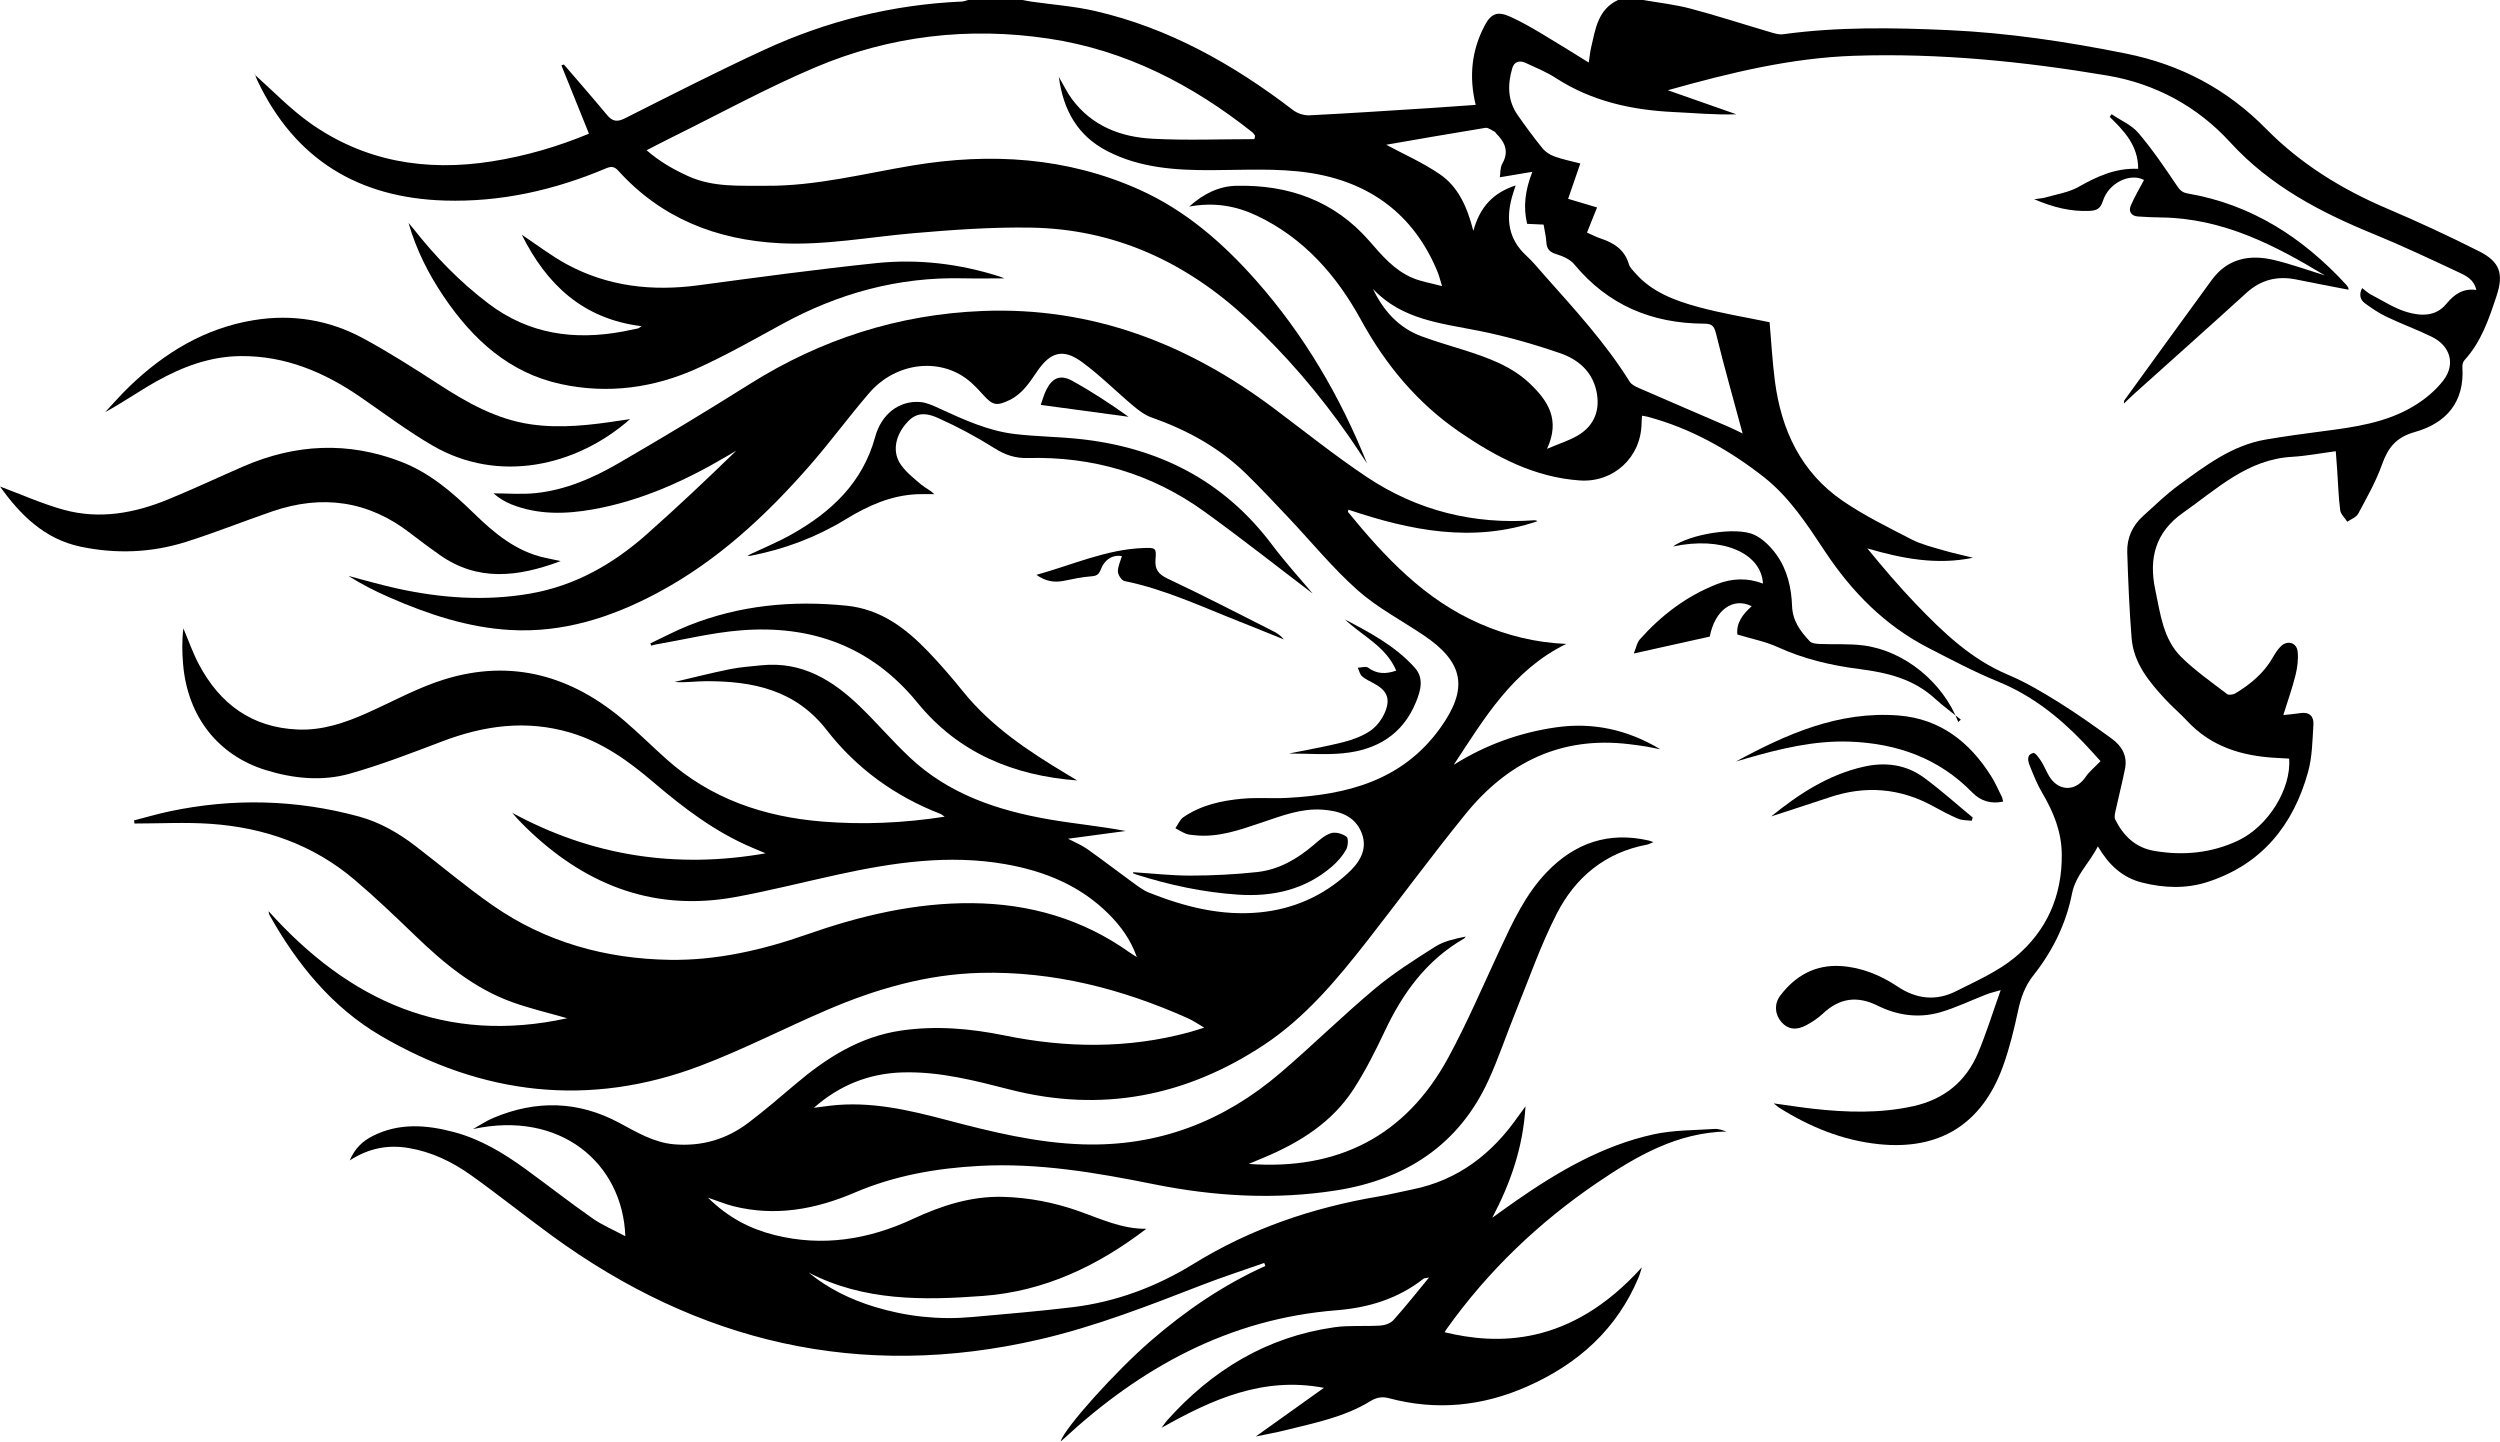 <?xml version="1.0" encoding="UTF-8"?>
<svg id="Layer_1" data-name="Layer 1" xmlns="http://www.w3.org/2000/svg" viewBox="0 0 1054.73 608.16">
  <defs>
    <style>
      .cls-1 {
        fill: #000;
        stroke-width: 0px;
      }
    </style>
  </defs>
  <path class="cls-1" d="M693.26,0c6.65,1.17,13.41,1.9,19.91,3.62,11.14,2.94,22.1,6.54,33.16,9.78,1.92.56,4.02,1.31,5.9,1.05,23.14-3.17,46.38-2.8,69.6-1.75,25.28,1.13,50.21,4.89,75.05,9.89,23.19,4.67,42.65,14.99,59.24,31.83,14.52,14.74,31.95,25.49,51.06,33.61,13.1,5.57,26.04,11.58,38.74,17.99,8.79,4.43,10.45,9.48,7.35,18.84-3.2,9.66-6.43,19.35-13.54,27.11-.63.69-.94,1.97-.87,2.95.97,14.74-6.85,23.63-20.04,27.34-7.83,2.2-11.31,6.51-13.84,13.64-2.56,7.23-6.44,14.02-10.07,20.82-.81,1.52-3.03,2.29-4.6,3.41-1.04-1.64-2.78-3.19-3.01-4.93-.72-5.64-.88-11.34-1.27-17.02-.16-2.4-.36-4.8-.59-7.81-6.48.85-12.45,2.01-18.47,2.36-18.87,1.1-31.72,13.6-45.96,23.6-11.64,8.18-14.55,19.19-11.71,32.52,2.15,10.1,3.26,20.76,11.01,28.4,5.86,5.77,12.72,10.53,19.27,15.56.71.55,2.6.26,3.54-.31,6.33-3.84,11.96-8.47,15.72-15.05.94-1.64,1.98-3.29,3.28-4.64,2.76-2.87,6.83-1.83,7.24,2.1.35,3.28-.12,6.78-.92,10-1.37,5.51-3.3,10.89-5.13,16.77,2.59-.29,4.96-.46,7.29-.83,3.81-.59,5.62,1.52,5.41,4.79-.42,6.74-.49,13.7-2.28,20.13-6.24,22.41-19.51,38.88-42.3,46.3-9.14,2.98-18.5,2.6-27.75.27-8.26-2.08-14.02-7.44-18.62-15.28-3.56,7.11-9.35,12.06-10.92,20.03-2.5,12.66-8.18,24.2-16.21,34.32-3.62,4.56-5.33,9.44-6.52,14.97-1.7,7.94-3.63,15.91-6.39,23.53-8.83,24.35-26.77,35.52-52.51,32.79-15.25-1.61-29.15-7.31-42.06-15.48-.42-.27-.79-.62-2.14-1.71,6.31.87,11.44,1.68,16.6,2.26,14.1,1.58,28.16,2.02,42.18-1.06,13.07-2.87,22.35-10.38,27.47-22.59,3.45-8.22,6.08-16.78,9.51-26.4-2.67.79-4.38,1.18-6,1.8-6.57,2.54-12.96,5.68-19.7,7.6-8.93,2.54-17.92,1.28-26.19-2.83-8.68-4.31-16.14-3.22-23.14,3.36-2.05,1.93-4.5,3.54-6.99,4.88-4.24,2.29-7.75,1.73-10.4-1.23-2.8-3.12-3.3-7.66-.57-11.27,6.37-8.42,14.82-13.15,25.59-12.46,8.72.56,16.69,3.84,23.89,8.64,7.98,5.33,16.28,6.22,24.69,1.96,8.59-4.34,17.71-8.33,24.99-14.4,13.21-11.01,19.79-25.73,19.6-43.36-.1-9.68-3.54-17.92-8.29-25.98-2.12-3.59-3.66-7.54-5.23-11.42-.83-2.04-1.37-4.66,1.53-5.33.82-.19,2.47,2.18,3.38,3.6,1.65,2.6,2.6,5.74,4.6,7.99,4.29,4.83,10.4,3.9,14.02-1.41,1.58-2.32,3.87-4.17,6.34-6.75-2.02-2.21-4.64-5.18-7.38-8.03-10.35-10.78-21.83-19.8-35.9-25.54-10.03-4.09-19.65-9.22-29.31-14.18-18.37-9.42-32.34-23.65-43.63-40.68-7.59-11.45-15.06-23.02-26.08-31.61-14.7-11.46-30.72-20.42-48.86-25.27-.64-.17-1.32-.24-2.27-.41-.08,1.18-.19,2.19-.2,3.21-.2,14.32-11.78,25.08-26.04,24.1-19.12-1.31-35.37-9.91-50.75-20.45-17.82-12.22-31.18-28.28-41.57-47.26-10.27-18.76-24.08-34.55-43.91-43.97-8.77-4.17-18.05-5.81-28.59-3.86,6.09-5.47,12.59-8.61,19.83-8.77,22.09-.51,41.43,6.28,56.26,23.38,5.29,6.1,10.51,12.25,18.1,15.47,3.61,1.54,7.62,2.16,12.51,3.48-.91-2.91-1.28-4.47-1.88-5.94-10.01-24.49-28.93-38.15-54.4-41.91-13.44-1.99-27.34-1.12-41.03-1.08-15.22.05-30.2-.92-44.02-8.08-12.36-6.41-18.46-17.06-20.36-31.25,2.07,3.53,3.52,6.62,5.52,9.32,8.41,11.37,20.54,16.03,33.95,16.75,14.31.77,28.69.17,43.04.17.1-.47.19-.93.29-1.4-.35-.47-.62-1.05-1.06-1.41-25.43-20.18-53.57-34.73-85.96-39.59-33.92-5.09-67.13-1.22-98.66,12.17-20.45,8.68-40.02,19.43-59.97,29.27-3.53,1.74-7.01,3.57-11.07,5.64,5.43,4.77,11.33,8.11,17.57,10.95,10.54,4.79,21.79,3.96,32.89,4.05,21.09.16,41.42-5.21,62.04-8.61,32.68-5.4,64.79-3.48,95.39,10.24,19.41,8.71,35.2,22.44,49.19,38.26,20.25,22.9,35.51,48.88,46.88,77.28-1.26-1.91-2.52-3.82-3.79-5.72-1.28-1.92-2.56-3.84-3.88-5.74-12.56-18-26.74-34.58-42.85-49.54-25.79-23.95-55.9-37.95-91.33-38.52-16.52-.27-33.11.94-49.59,2.36-18.8,1.63-37.45,5.22-56.43,4.22-26.58-1.4-49.8-10.46-67.99-30.54-1.7-1.88-3-1.97-5.2-1.05-21.79,9.2-44.48,14.33-68.19,13.59-36.16-1.13-62.98-17.26-78.79-50.37-.47-.97-.84-1.99-1.21-3.01-.07-.21.1-.51-.07.24,7.43,6.58,14.68,14.22,23.1,20.23,23.09,16.48,49.12,20.74,76.82,16.41,14.27-2.24,28.04-6.26,41.12-11.71-3.93-9.74-7.77-19.27-11.62-28.81l1.04-.38c6.07,7.08,12.22,14.1,18.18,21.27,2.27,2.74,4.24,3.12,7.56,1.45,19.52-9.83,38.98-19.78,58.82-28.93,26.4-12.18,54.23-19.07,83.36-20.35.9-.04,1.78-.43,2.67-.66,7.62,0,15.23,0,22.85,0,1.28.24,2.56.52,3.85.7,8.98,1.29,18.11,1.93,26.92,3.97,31.11,7.19,58.24,22.5,83.39,41.76,1.83,1.4,4.62,2.34,6.9,2.23,17.35-.86,34.68-2.03,52.01-3.13,6.03-.38,12.06-.84,18.18-1.27-2.91-11.93-1.71-22.9,3.69-33.29,2.8-5.38,5.52-6.34,10.99-3.87,4.31,1.95,8.45,4.32,12.53,6.73,6.74,4,13.38,8.19,20.48,12.56.4-2.56.58-4.55,1.04-6.49,1.81-7.74,2.86-15.95,11.35-19.9C686.19,0,689.73,0,693.26,0ZM746.58,135.94c.71,8.06,1.15,16.47,2.23,24.8,2.69,20.65,11,38.5,28.58,50.55,9.11,6.25,19.18,11.16,29.03,16.26,4.05,2.09,8.64,3.21,13.06,4.51,4.25,1.25,8.6,2.18,12.91,3.25-15.25,3.17-29.87.36-44.58-3.94,6.59,8.06,13.26,15.91,20.38,23.34,11.48,11.98,23.35,23.42,39.12,30.03,7.47,3.13,14.53,7.39,21.44,11.68,7.6,4.72,14.89,9.95,22.15,15.19,4.21,3.04,6.71,7.23,5.64,12.66-1.15,5.82-2.65,11.57-3.91,17.38-.29,1.35-.76,3.05-.23,4.12,3.44,6.88,8.55,11.87,16.48,13.22,12.23,2.09,24.12.95,35.4-4.38,12.63-5.96,22.47-21.85,21.49-34.56-1.97-.11-3.97-.21-5.98-.33-14.14-.83-26.97-4.75-36.98-15.49-2.96-3.18-6.31-6-9.26-9.18-6.89-7.44-13.41-15.28-14.25-25.91-.95-12.02-1.45-24.09-1.83-36.15-.19-5.96,2.15-11.19,6.62-15.23,5.03-4.55,9.93-9.33,15.39-13.3,11.19-8.13,22.31-16.63,36.5-19.03,8.03-1.36,16.1-2.48,24.18-3.52,13.11-1.69,26.25-3.52,37.83-10.37,4.78-2.83,9.39-6.6,12.77-10.95,5.34-6.89,3.04-14.66-4.81-18.5-6.21-3.03-12.73-5.41-18.97-8.39-3.26-1.56-6.34-3.6-9.25-5.76-1.94-1.43-2.6-3.61-1.16-6.4,1.4,1.04,2.47,2.09,3.75,2.75,5.02,2.6,9.87,5.82,15.21,7.38,5.71,1.67,12.04,2.01,16.55-3.45,3.27-3.97,6.99-6.69,12.65-5.89-.94-4.41-4.31-6-7.4-7.44-11.8-5.51-23.58-11.11-35.62-16.03-22.69-9.27-43.87-20.3-60.86-38.88-13.75-15.04-31.51-24.69-51.79-28.11-35.28-5.94-70.78-9.52-106.67-8.34-26.69.88-52.29,7.11-78.75,14.54,10.22,3.59,19.58,6.87,28.93,10.15-8.93.31-17.65-.54-26.39-.95-17.79-.84-34.65-4.53-49.85-14.39-3.96-2.57-8.43-4.35-12.73-6.37-2.52-1.18-4.76-.5-5.57,2.22-2.04,6.9-2.03,13.71,2.3,19.87,3.36,4.78,6.8,9.51,10.49,14.03,1.25,1.53,3.23,2.75,5.11,3.42,3.39,1.22,6.96,1.92,10.79,2.92-1.78,5.17-3.43,9.95-5.14,14.91,4.27,1.27,8.15,2.43,12.21,3.64-1.45,3.62-2.8,6.98-4.25,10.6,2.05.9,3.84,1.85,5.74,2.48,5.65,1.86,10.18,4.78,11.96,10.93.39,1.34,1.61,2.48,2.58,3.59,7.02,8.08,16.67,11.65,26.48,14.35,9.9,2.72,20.11,4.35,30.28,6.48ZM639.43,78.26c-.69,2.16-1.19,3.56-1.58,4.99-2.52,9.32-1.45,17.7,6.09,24.61,2.79,2.56,5.2,5.55,7.72,8.39,12.72,14.31,25.69,28.42,35.88,44.77.76,1.23,2.44,2.06,3.86,2.68,12.68,5.53,25.4,10.97,38.1,16.46,2.25.98,4.43,2.12,5.7,2.74-3.75-13.91-7.77-28.08-11.28-42.38-.81-3.29-1.99-3.95-5.06-3.97-21.98-.11-40.47-7.83-54.71-25.06-1.72-2.08-4.77-3.4-7.47-4.24-2.76-.85-4.1-2.05-4.27-4.96-.15-2.52-.77-5.01-1.18-7.54-2.5-.11-4.65-.21-6.95-.31-1.7-7.21-.87-14.08,2.21-21.95-5.07.85-9.23,1.55-13.72,2.3.27-1.66.07-4.04,1.05-5.76,2.96-5.2,1.04-9.09-2.63-12.76-.19-.19-.28-.53-.5-.63-1.33-.63-2.8-1.9-4.02-1.7-14.3,2.31-28.57,4.83-41.84,7.13,7.23,3.91,15.45,7.51,22.7,12.49,7.72,5.31,11.5,13.79,14.06,23.86,2.75-10.08,8.33-16.08,17.83-19.17ZM579.22,121.86c4.44,9.21,10.79,16.38,20.4,19.98,5.96,2.23,12.11,3.95,18.17,5.89,9.99,3.2,19.89,6.69,27.66,14.11,7.49,7.15,12.99,15.14,7.22,27.52,5.08-2.16,9.21-3.44,12.85-5.55,7.22-4.18,9.8-11.05,7.92-19.16-1.93-8.31-7.99-13.15-15.26-15.65-11.1-3.82-22.49-7.07-33.99-9.38-16.12-3.24-32.74-4.68-44.97-17.75Z"/>
  <path class="cls-1" d="M533.35,532.83c-8.66,3.05-17.4,5.88-25.96,9.19-22.66,8.78-45.29,17.66-69.04,23.13-75.43,17.39-143.75,1.32-205.76-44-11.41-8.34-22.44-17.19-33.94-25.39-7.88-5.62-16.56-9.8-26.3-11.43-8.64-1.44-16.67.01-24.82,5.25,2.28-5.29,5.65-8.27,9.79-10.35,11.12-5.6,22.66-4.68,34.18-1.62,11.2,2.97,20.97,8.88,30.24,15.62,9.45,6.87,18.66,14.08,28.23,20.78,4.15,2.9,8.93,4.89,13.85,7.53-1.09-30.84-27.46-53.23-64.27-45.19,2.81-1.57,5.51-3.41,8.46-4.66,18.09-7.67,35.92-7.3,53.37,2.09,7.29,3.92,14.47,8.25,22.97,8.99,11.58,1,22.15-2.07,31.38-9.07,6.82-5.17,13.32-10.75,19.85-16.29,13.03-11.06,27.12-20.03,44.43-22.6,14.71-2.18,29.36-.91,43.79,2.04,26.11,5.33,52.04,5.65,77.89-1.34,1.82-.49,3.61-1.11,6.37-1.96-2.78-1.61-4.74-2.99-6.89-3.95-27.87-12.44-56.89-19.93-87.6-19.15-22.57.58-43.97,6.77-64.58,15.61-17.95,7.7-35.38,16.72-53.62,23.63-46.75,17.71-91.94,12.31-134.63-12.64-20.58-12.03-35.4-30.25-47.03-50.98-.24-.43-.37-.93-.38-1.64,34,37.96,74.86,56.38,125.96,45.16-7.52-2.17-15.46-4.03-23.08-6.75-16.09-5.75-28.92-16.41-41.04-28.1-8.41-8.1-16.86-16.19-25.77-23.73-17.41-14.72-38.03-21.87-60.52-23.44-10.66-.74-21.41-.13-32.12-.13-.07-.44-.14-.88-.21-1.32,4.99-1.28,9.95-2.74,14.98-3.81,26.79-5.66,53.44-5.02,79.89,2.17,8.93,2.43,16.76,6.99,24.03,12.57,10.77,8.28,21.18,17.07,32.3,24.84,22.4,15.65,47.92,22.65,74.86,23.06,19.75.3,39.1-4.15,57.81-10.71,22.58-7.91,45.61-13.4,69.7-13.2,24.27.21,46.64,6.67,66.56,20.86.74.53,1.53.99,2.95,1.89-2.65-7.44-6.77-13.04-11.76-18.05-12.07-12.12-27.13-18.23-43.65-21.14-23.91-4.21-47.37-.71-70.71,4.38-14.45,3.15-28.8,6.83-43.34,9.49-33.31,6.09-61.6-4.43-85.92-27.12-2.83-2.64-5.56-5.37-8.14-8.42,33.64,18.28,69.24,23.7,106.89,17.08-1.8-.76-3.6-1.53-5.4-2.28-15.75-6.6-29.12-16.8-41.98-27.76-10.5-8.95-21.51-16.88-35.06-20.89-18.48-5.46-36.19-3.04-53.81,3.64-12.92,4.9-25.86,9.93-39.14,13.68-11.69,3.31-23.74,2.11-35.4-1.48-20.2-6.22-33.05-22.58-34.95-44.54-.44-5.06-.52-10.16.1-15.28,2.13,5.01,3.93,10.2,6.45,15,8.88,16.88,22.46,26.93,42.01,27.69,10.3.4,19.79-2.85,29.04-6.98,10.9-4.86,21.49-10.77,32.82-14.24,28.34-8.69,53.59-1.42,75.77,17.55,6.09,5.21,11.79,10.87,17.76,16.2,18.72,16.72,41.11,24.29,65.74,26.29,17.15,1.39,34.2.64,51.58-2.05-.71-.49-1.17-.95-1.73-1.17-19.21-7.44-35.47-19.22-48-35.36-13.27-17.09-31.27-20.7-51.05-20.64-4.32.01-8.63.71-13.14.31,7.76-1.81,15.48-3.79,23.29-5.37,4.38-.89,8.88-1.19,13.34-1.65,17.09-1.76,30.15,6.3,41.72,17.53,7.11,6.9,13.58,14.47,20.79,21.27,16.55,15.63,37.21,22.47,59.05,26.25,10.54,1.82,21.24,2.8,32.11,4.86-7.94,1.07-15.88,2.13-24.32,3.27,2.89,1.51,5.64,2.6,7.99,4.26,6.2,4.36,12.19,9.02,18.33,13.46,2.58,1.86,5.15,3.97,8.06,5.11,14.91,5.88,30.22,9.82,46.47,8.24,14.11-1.37,26.53-6.81,36.99-16.31,4.98-4.52,8.85-10.16,6-17.31-2.89-7.22-9.48-9.23-16.57-9.72-9.07-.62-17.34,2.69-25.71,5.49-9.14,3.06-18.25,6.38-28.17,5.3-1.21-.13-2.49-.19-3.6-.62-1.56-.61-3-1.54-4.49-2.33,1.11-1.58,1.89-3.63,3.37-4.65,7.49-5.15,16.16-7.02,25-7.82,6.2-.56,12.49,0,18.72-.33,25.36-1.34,48.66-7.26,64.6-29.41,12.01-16.69,10.11-27.72-6.96-39.21-9.35-6.29-19.55-11.62-27.89-19.03-10.51-9.34-19.48-20.39-29.18-30.65-5.88-6.22-11.72-12.48-17.84-18.45-11.38-11.11-25.01-18.52-39.95-23.78-2.8-.98-5.36-2.96-7.68-4.9-7.27-6.1-14-12.9-21.63-18.48-7.89-5.77-13.25-4.27-18.8,3.84-3.23,4.72-6.27,9.57-11.68,12.19-5.43,2.63-7.16,2.3-11.05-2.03-1.63-1.82-3.32-3.61-5.13-5.25-12.08-10.92-31.52-9.11-43.13,4.39-8.59,9.99-16.39,20.66-25.06,30.57-18.62,21.29-39.2,40.39-64.41,53.8-19.36,10.3-39.81,16.85-62.05,15.55-17.71-1.03-34.33-6.56-50.47-13.58-6.06-2.63-11.97-5.6-17.63-9.19,6.76,1.75,13.47,3.71,20.29,5.22,18.59,4.1,37.31,5.48,56.23,2.22,19.11-3.3,35.2-12.53,49.45-25.18,12.8-11.36,25.25-23.1,37.63-35.15-1.18.7-2.36,1.4-3.55,2.1-17.76,10.5-36.34,19-56.8,22.66-11.64,2.08-23.28,2.39-34.54-2.09-2.7-1.07-5.22-2.61-7.55-4.65,5.97,0,12.01.52,17.91-.11,12.49-1.33,23.94-6.28,34.65-12.48,18.68-10.82,37.18-21.97,55.45-33.47,30.12-18.96,62.86-29.48,98.35-30.88,46.12-1.82,86.55,13.81,122.99,41.17,12.93,9.71,25.58,19.84,39,28.81,21.35,14.27,45.17,20.19,70.85,18.31.39-.03.79.05,1.17.41-27.15,9.28-53.52,3.95-79.67-4.86-.12.52-.29.84-.2.95,15.66,19.15,32.38,37.04,55.71,47.17,11.44,4.97,23.3,7.94,36.35,8.51-22.64,11.09-34.53,31.4-47.44,51,13.27-8.35,27.64-13.56,43-15.79,15.72-2.29,30.47.99,44.15,9.24-2.1-.41-4.19-.87-6.3-1.22-2.28-.37-4.57-.66-6.86-.94-28.69-3.48-51.33,7.68-69.02,29.48-14.21,17.51-27.57,35.71-41.46,53.48-12.83,16.42-26.2,32.46-43.79,44.05-32.86,21.65-68.41,28.58-106.96,18.71-14.84-3.8-29.74-7.7-45.32-7.24-14.24.42-26.6,5.43-37.4,14.93,2.33-.3,4.66-.63,6.99-.9,16.83-1.97,32.97,1.82,49.03,6.05,18.93,4.99,37.89,9.68,57.61,10.28,31.7.96,59.22-9.68,83.08-30.05,13.53-11.56,26.23-24.09,39.85-35.52,7.96-6.67,16.84-12.31,25.65-17.88,3.69-2.33,8.24-3.29,12.83-4.22-.27.3-.48.69-.81.88-15.73,9.06-25.77,22.9-33.35,38.99-3.92,8.33-8.11,16.62-13.08,24.35-9.08,14.12-22.75,22.65-37.93,29.02-2.19.92-4.38,1.83-6.4,2.68,37.37,2.76,66.05-11.53,84.09-44.67,8.09-14.87,14.74-30.52,21.91-45.88,5.4-11.59,10.77-23.21,19.77-32.58,11.82-12.3,26.06-17.18,42.95-13.32.48.11.93.31,2,.68-1.26.51-1.93.92-2.66,1.06-17.64,3.28-30.25,13.76-38.12,29.15-6.76,13.22-11.66,27.39-17.26,41.19-3.93,9.67-7.21,19.62-11.55,29.1-12.57,27.47-35.23,41.86-64.15,46.43-25.69,4.05-51.41,2.56-76.98-2.59-24.25-4.88-48.64-9.08-73.58-7.74-18.16.97-35.82,4.06-52.69,11.28-16.45,7.04-33.5,10.21-51.29,5.69-3.23-.82-6.34-2.13-10.61-3.58,8.53,8.42,17.79,13.19,28.16,15.78,20.25,5.07,39.62,1.91,58.3-6.78,12.07-5.62,24.51-9.68,38.03-9.33,10.95.29,21.56,2.36,31.9,5.99,9.28,3.26,18.28,7.62,28.59,7.48-20.49,15.66-42.94,26.39-68.89,28.33-25.17,1.88-50.23,2.25-73.63-9.88,8.31,6.81,17.7,11.38,27.84,14.48,13.41,4.09,27.12,5.57,41.08,4.31,14.2-1.28,28.42-2.44,42.57-4.17,18.32-2.24,35.34-8.64,50.99-18.3,24.06-14.84,50.2-23.7,77.93-28.39,4.81-.81,9.56-2.03,14.35-2.99,19.37-3.89,33.67-15.06,44.72-30.95.74-1.06,1.52-2.09,3-4.11-1.05,17.57-6.4,32.52-14.04,47.03,3.35-2.4,6.68-4.83,10.07-7.19,17.84-12.39,36.51-23.28,57.94-28,8.37-1.85,17.19-1.7,25.82-2.29,1.67-.11,3.39.57,5.06,1.07-20.82.45-37.93,10.32-54.38,21.47-24.85,16.86-46.27,37.34-63.74,61.85-.31.43-.57.9-.87,1.37,21.75,5.3,52.88,6.37,83.24-27.4-.46,1.43-.82,2.9-1.4,4.29-9.15,21.85-25.44,36.42-46.77,45.91-18.93,8.42-38.38,10.42-58.47,5.06-2.91-.78-5.26-.4-7.95,1.25-11.06,6.79-23.7,9.2-36.06,12.3-3.77.94-7.61,1.61-12.25,2.58,10.05-7.18,19.4-13.85,28.74-20.52-25.58-4.88-47.14,4.82-68.46,16.85.73-.99,1.38-2.06,2.19-2.97,19.01-21.3,42.12-35.38,70.68-39.44,6.4-.91,13.01-.29,19.5-.72,1.89-.12,4.23-.97,5.44-2.31,4.98-5.54,9.6-11.41,15.03-17.96-1.49.3-2.02.25-2.32.49-10.74,8.48-23.29,12.27-36.62,13.32-45.49,3.58-82.82,24.19-115.58,54.59-.3.28-.63.51-.97.79,1.82-5.84,23.23-29.63,38.17-42.55,14.66-12.68,30.52-23.51,48.25-31.52-.16-.42-.32-.83-.48-1.25Z"/>
  <path class="cls-1" d="M423.74,117.44c-5.74,0-11.67.11-17.59-.02-27.15-.62-52.36,6.3-76.09,19.27-11.79,6.44-23.52,13.09-35.73,18.64-18.39,8.37-37.87,11.01-57.74,6.7-21.87-4.75-37.16-18.88-49.34-36.85-6.48-9.57-11.65-19.83-14.9-31.13.68.8,1.39,1.58,2.04,2.41,9.26,11.81,19.63,22.47,31.64,31.58,17.13,13,36.25,15.63,56.79,11.82,2.14-.4,4.26-.85,6.39-1.3.22-.05.41-.25,1.48-.94-24.91-3.06-40.12-17.71-50.54-38.56,6.43,4.25,12.44,8.92,19.06,12.49,17.34,9.35,35.96,11.41,55.36,8.82,25.03-3.35,50.07-6.76,75.18-9.37,17.57-1.82,34.99.24,51.91,5.64.76.24,1.5.58,2.07.8Z"/>
  <path class="cls-1" d="M0,205.26c9.03,3.34,17.83,7.34,27.04,9.85,14.98,4.09,29.69,1.41,43.8-4.38,10.66-4.37,21.1-9.28,31.66-13.88,22.04-9.59,44.34-10.75,66.93-1.96,11.92,4.64,21.35,12.76,30.35,21.53,8.73,8.5,17.93,16.27,30.31,18.93,1.83.39,3.66.78,6.46,1.37-18.19,6.79-35.11,8.74-51.24-2.74-4.09-2.91-8.15-5.88-12.12-8.96-17.78-13.83-37.34-16.49-58.4-9.24-12.18,4.19-24.15,9-36.43,12.87-14.5,4.57-29.45,5.11-44.31,2-15.32-3.2-25.55-13.51-34.04-25.39Z"/>
  <path class="cls-1" d="M265.82,176.83c-22.74,20.03-55.47,27.23-83.11,11.27-10.67-6.16-20.56-13.66-30.74-20.65-15.21-10.45-31.63-17.38-50.41-17.22-12.97.11-24.78,4.57-35.87,10.83-7.15,4.04-13.89,8.79-21.32,12.81,3.34-3.56,6.54-7.26,10.05-10.65,14.87-14.35,31.89-24.76,52.64-28.15,16.25-2.66,31.78-.11,46.15,7.66,10.84,5.86,21.28,12.52,31.63,19.23,12.16,7.88,24.59,14.97,39.22,17.07,12.66,1.82,25.2.3,37.71-1.62,1.06-.16,2.12-.31,4.05-.59Z"/>
  <path class="cls-1" d="M454.5,329.27c-26.97-2.03-50.18-11.63-67.43-32.79-19.45-23.86-44.91-32.96-74.79-30.52-11.97.98-23.78,3.9-35.66,5.95-.63.11-1.23.33-1.85.49-.14-.32-.27-.63-.41-.95,5.33-2.51,10.54-5.3,16-7.49,21.52-8.62,43.89-10.75,66.83-8.42,14.31,1.45,24.91,9.48,34.39,19.35,5.17,5.38,10.05,11.07,14.75,16.88,11.93,14.76,27.39,25.03,43.4,34.65,1.59.95,3.18,1.9,4.77,2.86Z"/>
  <path class="cls-1" d="M553.75,250.37c-13.93-10.58-29.47-22.86-45.52-34.46-22.19-16.04-47.25-23.41-74.61-22.67-5.26.14-9.5-1.28-13.97-4.09-7.65-4.82-15.71-9.13-23.96-12.83-6.52-2.92-10.23-1.62-13.84,2.87-4.34,5.39-5.34,11.85-1.73,16.94,2.29,3.24,5.59,5.81,8.66,8.42,1.58,1.34,3.63,2.13,5.38,3.94-2.39,0-4.78-.09-7.16.01-11.07.46-20.86,4.88-30.05,10.5-12.56,7.69-26.03,12.72-40.42,15.51-.24.05-.51-.03-1.21-.09,6.46-3.08,12.75-5.66,18.64-8.97,16.71-9.39,29.99-21.78,35.27-41.14,2.63-9.66,10.17-15.38,18.94-14.7,2.72.21,5.45,1.49,8,2.66,10.26,4.7,20.53,9.47,31.85,10.83,8.88,1.07,17.88,1.13,26.79,2.04,33.49,3.44,61.28,17.31,81.82,44.64,5.86,7.79,12.47,15.02,17.12,20.57Z"/>
  <path class="cls-1" d="M827.26,303.59c-3.71-2.98-7.58-5.79-11.08-8.99-9.01-8.23-20.11-10.85-31.7-12.33-11.9-1.53-23.42-4.21-34.44-9.25-5.22-2.39-11.03-3.48-17.04-5.31-.6-4.79,2.24-8.58,6.03-11.95-7.98-3.98-15.57,1.72-17.69,12.81-10.34,2.3-20.62,4.59-32.06,7.14.99-2.4,1.33-4.59,2.58-5.99,9.06-10.17,19.69-18.26,32.46-23.26,6.38-2.5,12.91-2.77,19.47-.25-.77-13.17-17.68-20.04-37.96-15.64,7.03-5.17,26.75-8.52,34.33-4.93,3.68,1.75,6.99,5.11,9.41,8.51,4.5,6.33,6.22,13.88,6.49,21.55.22,6.27,3.55,10.69,7.47,14.86.83.88,2.68,1.06,4.08,1.12,6.23.27,12.54-.17,18.69.64,17.31,2.3,33.46,15.63,39.87,32.27.37-.33.73-.67,1.1-1Z"/>
  <path class="cls-1" d="M732.37,321.28c21.39-11.63,43.5-21.39,68.62-19.42,17.44,1.37,29.94,11.11,39.03,25.56,1.73,2.74,3.04,5.75,4.5,8.66.29.57.36,1.25.58,2.1-5.28,1.13-9.56-.3-13.1-3.92-14.08-14.43-31.74-20.6-51.35-21.36-15.06-.59-29.65,2.97-44.05,7.14-1.41.41-2.82.83-4.23,1.24Z"/>
  <path class="cls-1" d="M478.11,367.98c8.07.51,16.15,1.45,24.22,1.43,9.34-.02,18.72-.49,28.01-1.49,9.16-.99,16.92-5.51,23.89-11.45,2.25-1.92,4.61-4.1,7.3-4.96,1.91-.61,4.89.23,6.57,1.51.88.67.64,4.02-.22,5.51-1.52,2.64-3.64,5.09-5.97,7.09-11.39,9.76-24.9,12.79-39.53,11.83-14.7-.97-29.01-4.06-43.04-8.5-.47-.15-.91-.37-1.37-.56.04-.14.08-.27.13-.41Z"/>
  <path class="cls-1" d="M747.23,344.45c11.7-9.48,24.11-17.62,39.07-20.99,9.08-2.05,17.75-.94,25.27,4.53,7.2,5.24,13.83,11.25,20.71,16.92-.15.46-.29.91-.44,1.37-1.92-.26-4-.13-5.72-.86-3.62-1.52-7.1-3.39-10.55-5.29-14.02-7.69-28.56-8.83-43.68-3.76-8.2,2.75-16.44,5.39-24.66,8.08Z"/>
  <path class="cls-1" d="M543.81,317.9c8.15-1.67,15.59-2.92,22.87-4.78,4.02-1.03,8.15-2.54,11.52-4.86,2.69-1.86,5.01-5,6.23-8.07,2.29-5.74.56-9.01-4.97-11.97-1.67-.9-3.47-1.69-4.85-2.93-.92-.83-1.2-2.36-1.77-3.58,1.48-.05,3.41-.72,4.35-.03,3.68,2.71,7.41,2.79,11.87,1.25-4.37-10.32-14.34-14.59-21.64-21.59,10.62,5.58,21.25,11.23,29.42,20.3,4.01,4.45,2.56,9.63.54,14.58-5.58,13.69-16.52,20.13-30.54,21.56-7.35.75-14.84.13-23.04.13Z"/>
  <path class="cls-1" d="M437.28,242.52c15.37-4.26,29.56-10.8,45.29-11.32,4.8-.16,5.37-.08,4.94,4.72-.38,4.27,1.15,6.34,5.19,8.24,15.08,7.1,29.88,14.78,44.76,22.29,1.56.79,2.98,1.83,4.2,3.33-6.2-2.5-12.39-5.04-18.61-7.49-16.01-6.3-31.62-13.7-48.65-17.15-1.2-.24-2.74-2.6-2.77-4-.04-2.17,1.07-4.37,1.69-6.54-3.7-.67-7.25,1.27-8.93,5.69-.82,2.16-1.81,2.7-4.04,2.86-3.89.29-7.76,1.13-11.6,1.91-4.08.82-7.76.13-11.49-2.54Z"/>
  <path class="cls-1" d="M439.08,170.84c.78-2.17,1.34-4.39,2.35-6.39,2.56-5.08,5.94-6.55,10.9-3.81,8.25,4.56,16.15,9.74,23.8,15.2-12.11-1.64-24.22-3.27-37.04-5.01Z"/>
  <path class="cls-1" d="M980.87,116.22c-21.21-12.85-43.07-24.08-68.8-24.47-3.38-.05-6.76-.17-10.12-.42-2.78-.21-4.02-2.11-3.02-4.5,1.57-3.75,3.71-7.26,5.61-10.89-5.56-3.06-14.84.91-17.37,8.92-1.07,3.39-2.82,3.99-5.8,4.12-7.76.32-15.02-1.47-23.17-4.92,2.32-.35,3.6-.41,4.8-.76,4.65-1.36,9.69-2.08,13.82-4.4,7.82-4.4,15.66-8.11,25.26-7.67,0-9.85-5.9-15.95-12.03-21.93.28-.37.55-.74.83-1.11,3.82,2.6,8.42,4.54,11.31,7.93,5.94,6.98,11.11,14.64,16.26,22.26,1.26,1.87,2.26,2.86,4.53,3.25,26.98,4.63,48.59,18.65,66.84,38.47.37.4.67.86.93,1.33.11.2.02.5.02.79-7.29-1.42-14.6-2.78-21.88-4.28-7.99-1.64-14.94,0-21.1,5.59-15.67,14.26-31.5,28.34-47.26,42.5-1.41,1.27-2.76,2.6-4.48,4.22.1-.75.03-1.13.19-1.35,12.26-16.91,24.51-33.84,36.82-50.71,6.75-9.25,16.15-10.97,26.54-8.45,7.19,1.74,14.18,4.28,21.26,6.47Z"/>
</svg>